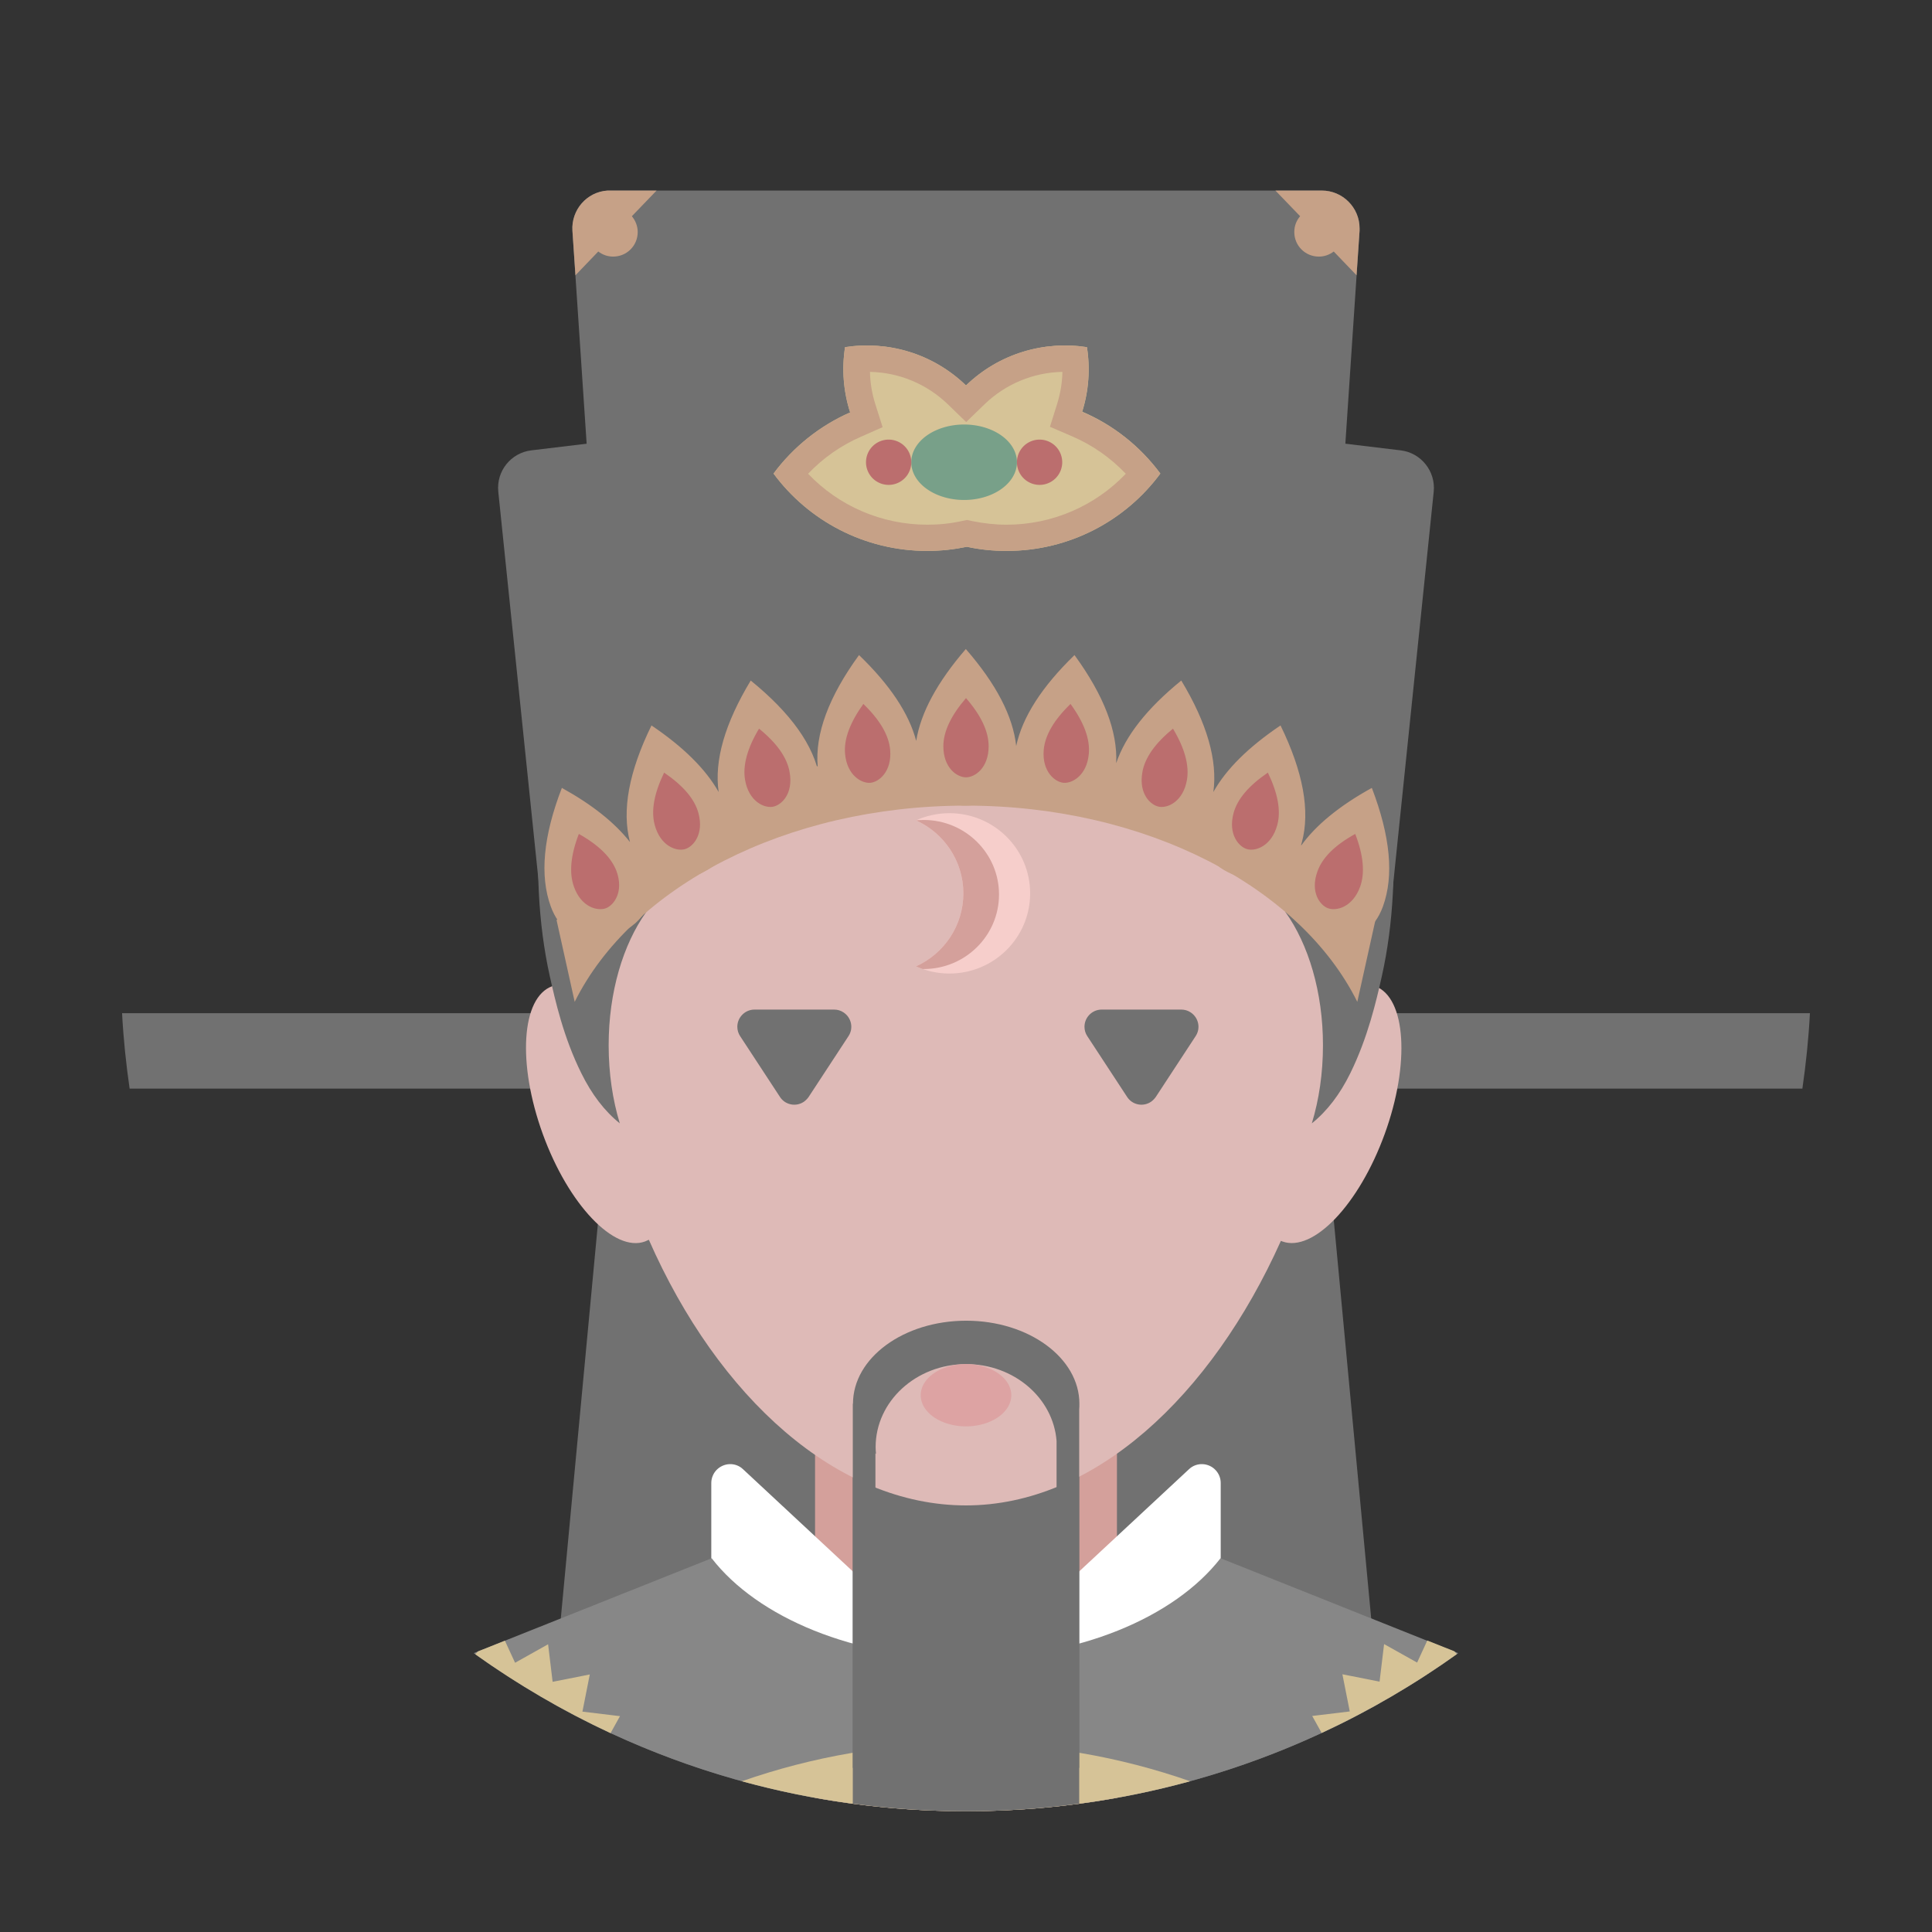 <?xml version="1.0" standalone="no"?><!DOCTYPE svg PUBLIC "-//W3C//DTD SVG 1.1//EN" "http://www.w3.org/Graphics/SVG/1.1/DTD/svg11.dtd"><svg t="1739893053389" class="icon" viewBox="0 0 1024 1024" version="1.1" xmlns="http://www.w3.org/2000/svg" p-id="3395" xmlns:xlink="http://www.w3.org/1999/xlink" width="200" height="200"><rect x="0" y="0" width="1024" height="1024" fill="#333333" stroke="none"/><path d="M64.7 537h894.6c-0.7 13.5-2.1 26.8-4 40H68.7c-1.9-13.2-3.3-26.5-4-40z" fill="#717171" p-id="3396"></path><path d="M731 902.9C666.2 939.3 591.5 960 512 960s-154.2-20.7-219-57.1L338 424h348l45 478.9z" fill="#717171" p-id="3397"></path><path d="M592 952.9c-26 4.7-52.7 7.1-80 7.1-27.3 0-54-2.4-80-7.1V741h160v211.9z" fill="#D4A09B" p-id="3398"></path><path d="M647 786v69l-131 30 114.2-106.3c4-3.8 10.4-3.5 14.1 0.5 1.7 1.8 2.7 4.2 2.7 6.8z m-270 0c0-2.5 1-5 2.7-6.8 3.8-4 10.1-4.3 14.1-0.5L508 885l-131-30v-69z" fill="#FFFFFF" p-id="3399"></path><path d="M772.9 876.2C699.5 928.9 609.4 960 512 960s-187.5-31.1-260.9-83.8l126.1-50.3C401.5 857.3 452.7 879 512 879s110.5-21.7 134.9-53.1l126 50.3z" fill="#878787" p-id="3400"></path><path d="M393.2 944.1c37.2-13 77.2-20.1 118.8-20.1s81.6 7.1 118.8 20.1C593 954.5 553.1 960 512 960s-81-5.5-118.8-15.9z m307.3-25.6l-5-9 19.9-2.4-3.9-19.7 19.7 3.9 2.4-19.9 17.5 9.8 5.4-11.7 14.3 5.7 1.4 1.5c-22.5 16.1-46.5 30.1-71.7 41.8z m-448.6-41.7l1.4-1.5 14.3-5.7 5.4 11.7 17.5-9.8 2.4 19.9 19.7-3.9-3.9 19.7 19.9 2.4-5 9c-25.3-11.8-49.3-25.8-71.7-41.8z" fill="#D6C397" p-id="3401"></path><path d="M572 956c-19.6 2.6-39.7 4-60 4-20.3 0-40.4-1.4-60-4V765h120v191z" fill="#717171" p-id="3402"></path><path d="M312.2 527.4c-4.7-127 96.7-224.4 199.7-224.4 102.5 0 204.1 98.9 200 222.7 6.1-3.6 11.9-4.8 17-3 16.3 6 18.6 41.1 5 78.4-13.6 37.4-37.9 62.8-54.2 56.9-0.3-0.1-0.6-0.2-0.8-0.3-37 82.5-99.1 140.2-166.9 140.2-68.3 0-131.3-57.1-168.1-140.8-0.6 0.3-1.3 0.6-2 0.9-16.3 6-40.6-19.5-54.2-56.9-13.6-37.4-11.4-72.5 5-78.4 5.7-2 12.5-0.2 19.5 4.7z" fill="#DEBAB7" p-id="3403"></path><path d="M560 763.7c-1.8-22.8-22.6-40.7-47.9-40.7-26.5 0-48 19.7-48 44 0 1.2 0.1 2.4 0.2 3.6l-0.3-0.3V937h-12V744h0.1c0-24.3 26.9-44 60-44s60 19.7 60 44c0 1 0 2-0.1 3v190h-12V763.7z" fill="#717171" p-id="3404"></path><path d="M485.5 512.2c14.8-6.7 25.1-21.5 25.1-38.7s-10.3-32-25.1-38.7c5.4-2.4 11.4-3.8 17.7-3.8 23.6 0 42.8 19 42.8 42.5S526.8 516 503.2 516c-6.3 0-12.3-1.4-17.7-3.8z" fill="#F6CECB" p-id="3405"></path><path d="M489 513.6c-1.2-0.4-2.3-0.9-3.5-1.4 14.8-6.7 25.1-21.5 25.1-38.7 0-17.2-10.3-32-25.1-38.7 1.3-0.1 2.7-0.2 4.1-0.2 22 0 39.9 17.7 39.9 39.5s-17.9 39.5-39.9 39.5h-0.6z" fill="#D4A09B" p-id="3406"></path><path d="M695.3 595.4c3.8-12.5 5.9-26.5 5.9-41.4 0-28.2-7.7-53.5-19.9-70.6 3.1-43.7-15.3-85.1-51.7-106.2-36.4-21-81.4-16.2-117.7 8.3-36.3-24.6-81.3-29.3-117.7-8.3-36.4 21-54.8 62.4-51.7 106.2-12.2 17.1-19.9 42.3-19.9 70.6 0 14.9 2.1 28.9 5.9 41.4-8.1-6.5-14.9-15.4-20.4-26.6-9.4-18.9-13.8-38.4-16.7-51.4-12.4-55.6-5.8-126.9 16.7-169.4 27-50.8 82.4-109.1 203.8-113 121.4 3.9 176.8 62.2 203.8 113 22.6 42.5 29.2 113.7 16.7 169.4-2.9 13-7.4 32.5-16.7 51.4-5.5 11.2-12.3 20.1-20.4 26.6z" fill="#717171" p-id="3407"></path><path d="M719.4 531C689.3 470.4 607.8 427 512 427s-177.3 43.4-207.4 104l-9.6-43.3C338 430 419.1 391 512 391s174 38.9 217 96.7l-9.6 43.3z" fill="#C6A187" p-id="3408"></path><path d="M323.4 101h377.2c11 0 20 9 20 20v1.3L702 401H322l-18.6-278.7c-0.7-11 7.6-20.6 18.6-21.3h1.4z" fill="#717171" p-id="3409"></path><path d="M719 145.9l-12.1-12.6c-2.2 1.7-4.9 2.7-7.9 2.7-7.2 0-13-5.8-13-13 0-3.2 1.1-6.1 3.1-8.4L676 101h24.6c11 0 20 9 20 20v1.3l-1.6 23.6zM348 101l-13.1 13.6c1.9 2.3 3.1 5.2 3.1 8.4 0 7.2-5.8 13-13 13-3 0-5.7-1-7.9-2.7L305 145.9l-1.6-23.6c-0.7-11 7.6-20.6 18.6-21.3h26z" fill="#C6A187" p-id="3410"></path><path d="M736.3 489C691.7 434.8 607 398.2 510 398.2c-94.5 0-177.3 34.7-222.7 86.6l-23.2-224.2c-1.1-10.9 6.7-20.6 17.5-21.9L512 211l230.4 27.7c10.8 1.3 18.6 11.1 17.5 21.9L736.3 489z" fill="#717171" p-id="3411"></path><path d="M573.6 218.2c16.6 7.1 30.8 18.5 41.4 32.8-18.4 24.9-48.1 41-81.5 41-7.2 0-14.2-0.7-21-2.2-6.8 1.4-13.8 2.2-21 2.2-33.4 0-63.1-16.1-81.5-41 10.4-14 24.4-25.3 40.6-32.4-3.6-11.2-4.5-23.1-2.7-34.6 22.7-3.5 46.5 3.3 64.1 20.3 17.6-17 41.5-23.8 64.1-20.3 1.8 11.4 1 23.1-2.5 34.2z" fill="#D6C397" p-id="3412"></path><path d="M521.8 214.3l-9.7 9.4-9.7-9.4c-11.3-10.9-26-16.9-41.3-17.2 0.1 5.9 1.1 11.7 2.9 17.3l3.8 12-11.5 5.1c-10.6 4.6-20.1 11.3-28 19.6 16.2 17 38.9 27 63.2 27 6.2 0 12.2-0.6 18.1-1.9l2.9-0.6 2.9 0.6c5.9 1.2 12 1.9 18.1 1.9 24.3 0 47-10 63.2-27-8.1-8.5-17.8-15.3-28.6-19.9l-11.6-5 3.8-12.1c1.7-5.5 2.7-11.2 2.8-17-15.3 0.3-30 6.3-41.3 17.2zM615 251c-18.4 24.9-48.1 41-81.5 41-7.2 0-14.2-0.7-21-2.2-6.8 1.4-13.8 2.2-21 2.2-33.4 0-63.1-16.1-81.5-41 10.4-14 24.4-25.3 40.6-32.4-3.6-11.2-4.5-23.1-2.7-34.6 22.7-3.5 46.5 3.3 64.1 20.3 17.6-17 41.5-23.8 64.1-20.3 1.8 11.4 0.9 23.2-2.6 34.3 16.7 7 30.9 18.4 41.5 32.7z" fill="#C6A187" p-id="3413"></path><path d="M483 245a28 20 0 1 0 56 0 28 20 0 1 0-56 0z" fill="#78A089" p-id="3414"></path><path d="M459 245a12 12 0 1 0 24 0 12 12 0 1 0-24 0zM539 245a12 12 0 1 0 24 0 12 12 0 1 0-24 0z" fill="#BB6E6E" p-id="3415"></path><path d="M486.7 411.4c-3.9 16.6-22.4 18.3-24.1 18.4-1.9 0.2-26.9 2.3-29.2-23.5-1.5-17.2 5.8-37 21.9-59.1 16.4 15.8 26.5 31 30.3 45.5 2.4-15 11.2-31.2 26.3-48.7 16.1 18.5 25 35.6 26.7 51.4 3.3-15.4 13.6-31.4 30.9-48.2 15.6 21.4 22.9 40.5 22.1 57.3 4.9-14.5 16.4-29.1 34.5-43.8 13.7 22.7 19.3 42.4 17 59.1 6.8-12.2 18.7-23.9 35.6-35.3 12 24.6 15.8 45.3 11.3 62-0.2 0.7-0.4 1.3-0.6 2 7.9-11.1 20.5-21.4 37.7-30.9 9.8 25.6 11.8 46.5 5.9 62.8-8.9 24.4-32.5 15.9-34.3 15.2s-25.4-9.3-16.5-33.7l1.2-3c-9.7 10.2-24.8 6.2-26.3 5.8-1.8-0.5-24.9-6.7-19.8-30.3-8.8 11-24.2 8.3-25.7 8-1.8-0.3-24.1-4.3-22.6-26.4-6.8 15.6-25.2 14.1-26.9 13.9-1.7-0.1-21.6-1.9-24.4-20.4-4.8 17.5-24.3 17.5-26 17.5-1.3 0-19.4 0-25-15.6z m-100.2 22.9c5.1 23.5-18 29.8-19.8 30.3-1.4 0.4-14.9 4-24.6-4.2l0.6 1.5c8.9 24.4-14.7 33-16.5 33.7-1.8 0.7-25.4 9.2-34.3-15.2-5.9-16.3-4-37.2 5.9-62.8 16.1 8.9 28.1 18.5 36.1 28.7-4.4-16.7-0.6-37.3 11.4-61.8 16.9 11.4 28.8 23.2 35.6 35.3-2.4-16.7 3.3-36.4 17-59.1 21.3 17.3 33.5 34.4 36.5 51.4 4.5 25.6-20.2 30-22.1 30.3-1.6 0.2-16.9 2.9-25.8-8.1z" fill="#C6A187" p-id="3416"></path><path d="M512 412c-4.7 0-12-4.9-12-16.5 0-7.7 4-16.2 12-25.5 8 9.2 12 17.7 12 25.5 0 11.6-7.3 16.5-12 16.5z m51.7 2.9c-4.6-0.4-11.5-6-10.5-17.5 0.7-7.7 5.4-15.8 14.2-24.3 7.2 9.9 10.4 18.7 9.7 26.4-1 11.5-8.8 15.8-13.4 15.4z m50.7 12.7c-4.6-0.8-11-6.9-8.9-18.4 1.3-7.6 6.8-15.3 16.2-23 6.3 10.5 8.7 19.6 7.4 27.2-2 11.4-10.1 15-14.7 14.2z m46.7 22.5c-4.5-1.2-10.3-7.9-7.3-19.1 2-7.5 8.1-14.6 18.2-21.5 5.3 11 7 20.2 5 27.7-3 11.2-11.4 14.1-15.9 12.9z m42.8 31.3c-4.4-1.6-9.6-8.7-5.6-19.6 2.6-7.3 9.3-13.9 20-19.8 4.4 11.4 5.2 20.8 2.6 28-4 10.9-12.6 13-17 11.4z m-382.8 0c-4.4 1.6-13-0.5-16.9-11.4-2.6-7.3-1.8-16.6 2.6-28 10.7 6 17.3 12.6 20 19.8 3.9 10.9-1.4 18-5.7 19.6z m41.8-31.3c-4.5 1.2-12.9-1.7-15.9-12.9-2-7.5-0.3-16.7 5-27.7 10.1 6.9 16.2 14 18.2 21.5 3 11.2-2.8 17.9-7.3 19.1z m46.7-22.5c-4.6 0.8-12.7-2.8-14.7-14.2-1.3-7.6 1.1-16.7 7.4-27.2 9.5 7.7 14.9 15.4 16.2 23 2.1 11.5-4.3 17.6-8.9 18.4z m51.7-12.7c-4.6 0.4-12.4-3.9-13.4-15.4-0.7-7.7 2.6-16.5 9.7-26.4 8.8 8.5 13.5 16.6 14.2 24.3 1 11.5-5.9 17.1-10.5 17.5z" fill="#BB6E6E" p-id="3417"></path><path d="M488 739.5a24 16.5 0 1 0 48 0 24 16.5 0 1 0-48 0z" fill="#DDA3A3" p-id="3418"></path><path d="M612.6 581.4c-0.7 1-1.6 1.9-2.6 2.6-4.2 2.8-9.9 1.6-12.6-2.6l-21.1-32.2c-1-1.5-1.5-3.2-1.5-5 0-5 4.1-9.1 9.1-9.1h42.2c1.8 0 3.5 0.5 5 1.5 4.2 2.8 5.4 8.4 2.6 12.6l-21.1 32.2z m-184 0c-0.7 1-1.6 1.9-2.6 2.6-4.2 2.8-9.9 1.6-12.6-2.6l-21.1-32.2c-1-1.5-1.5-3.2-1.5-5 0-5 4.1-9.1 9.1-9.1h42.2c1.8 0 3.5 0.5 5 1.5 4.2 2.8 5.4 8.4 2.6 12.6l-21.1 32.2z" fill="#717171" p-id="3419"></path></svg>